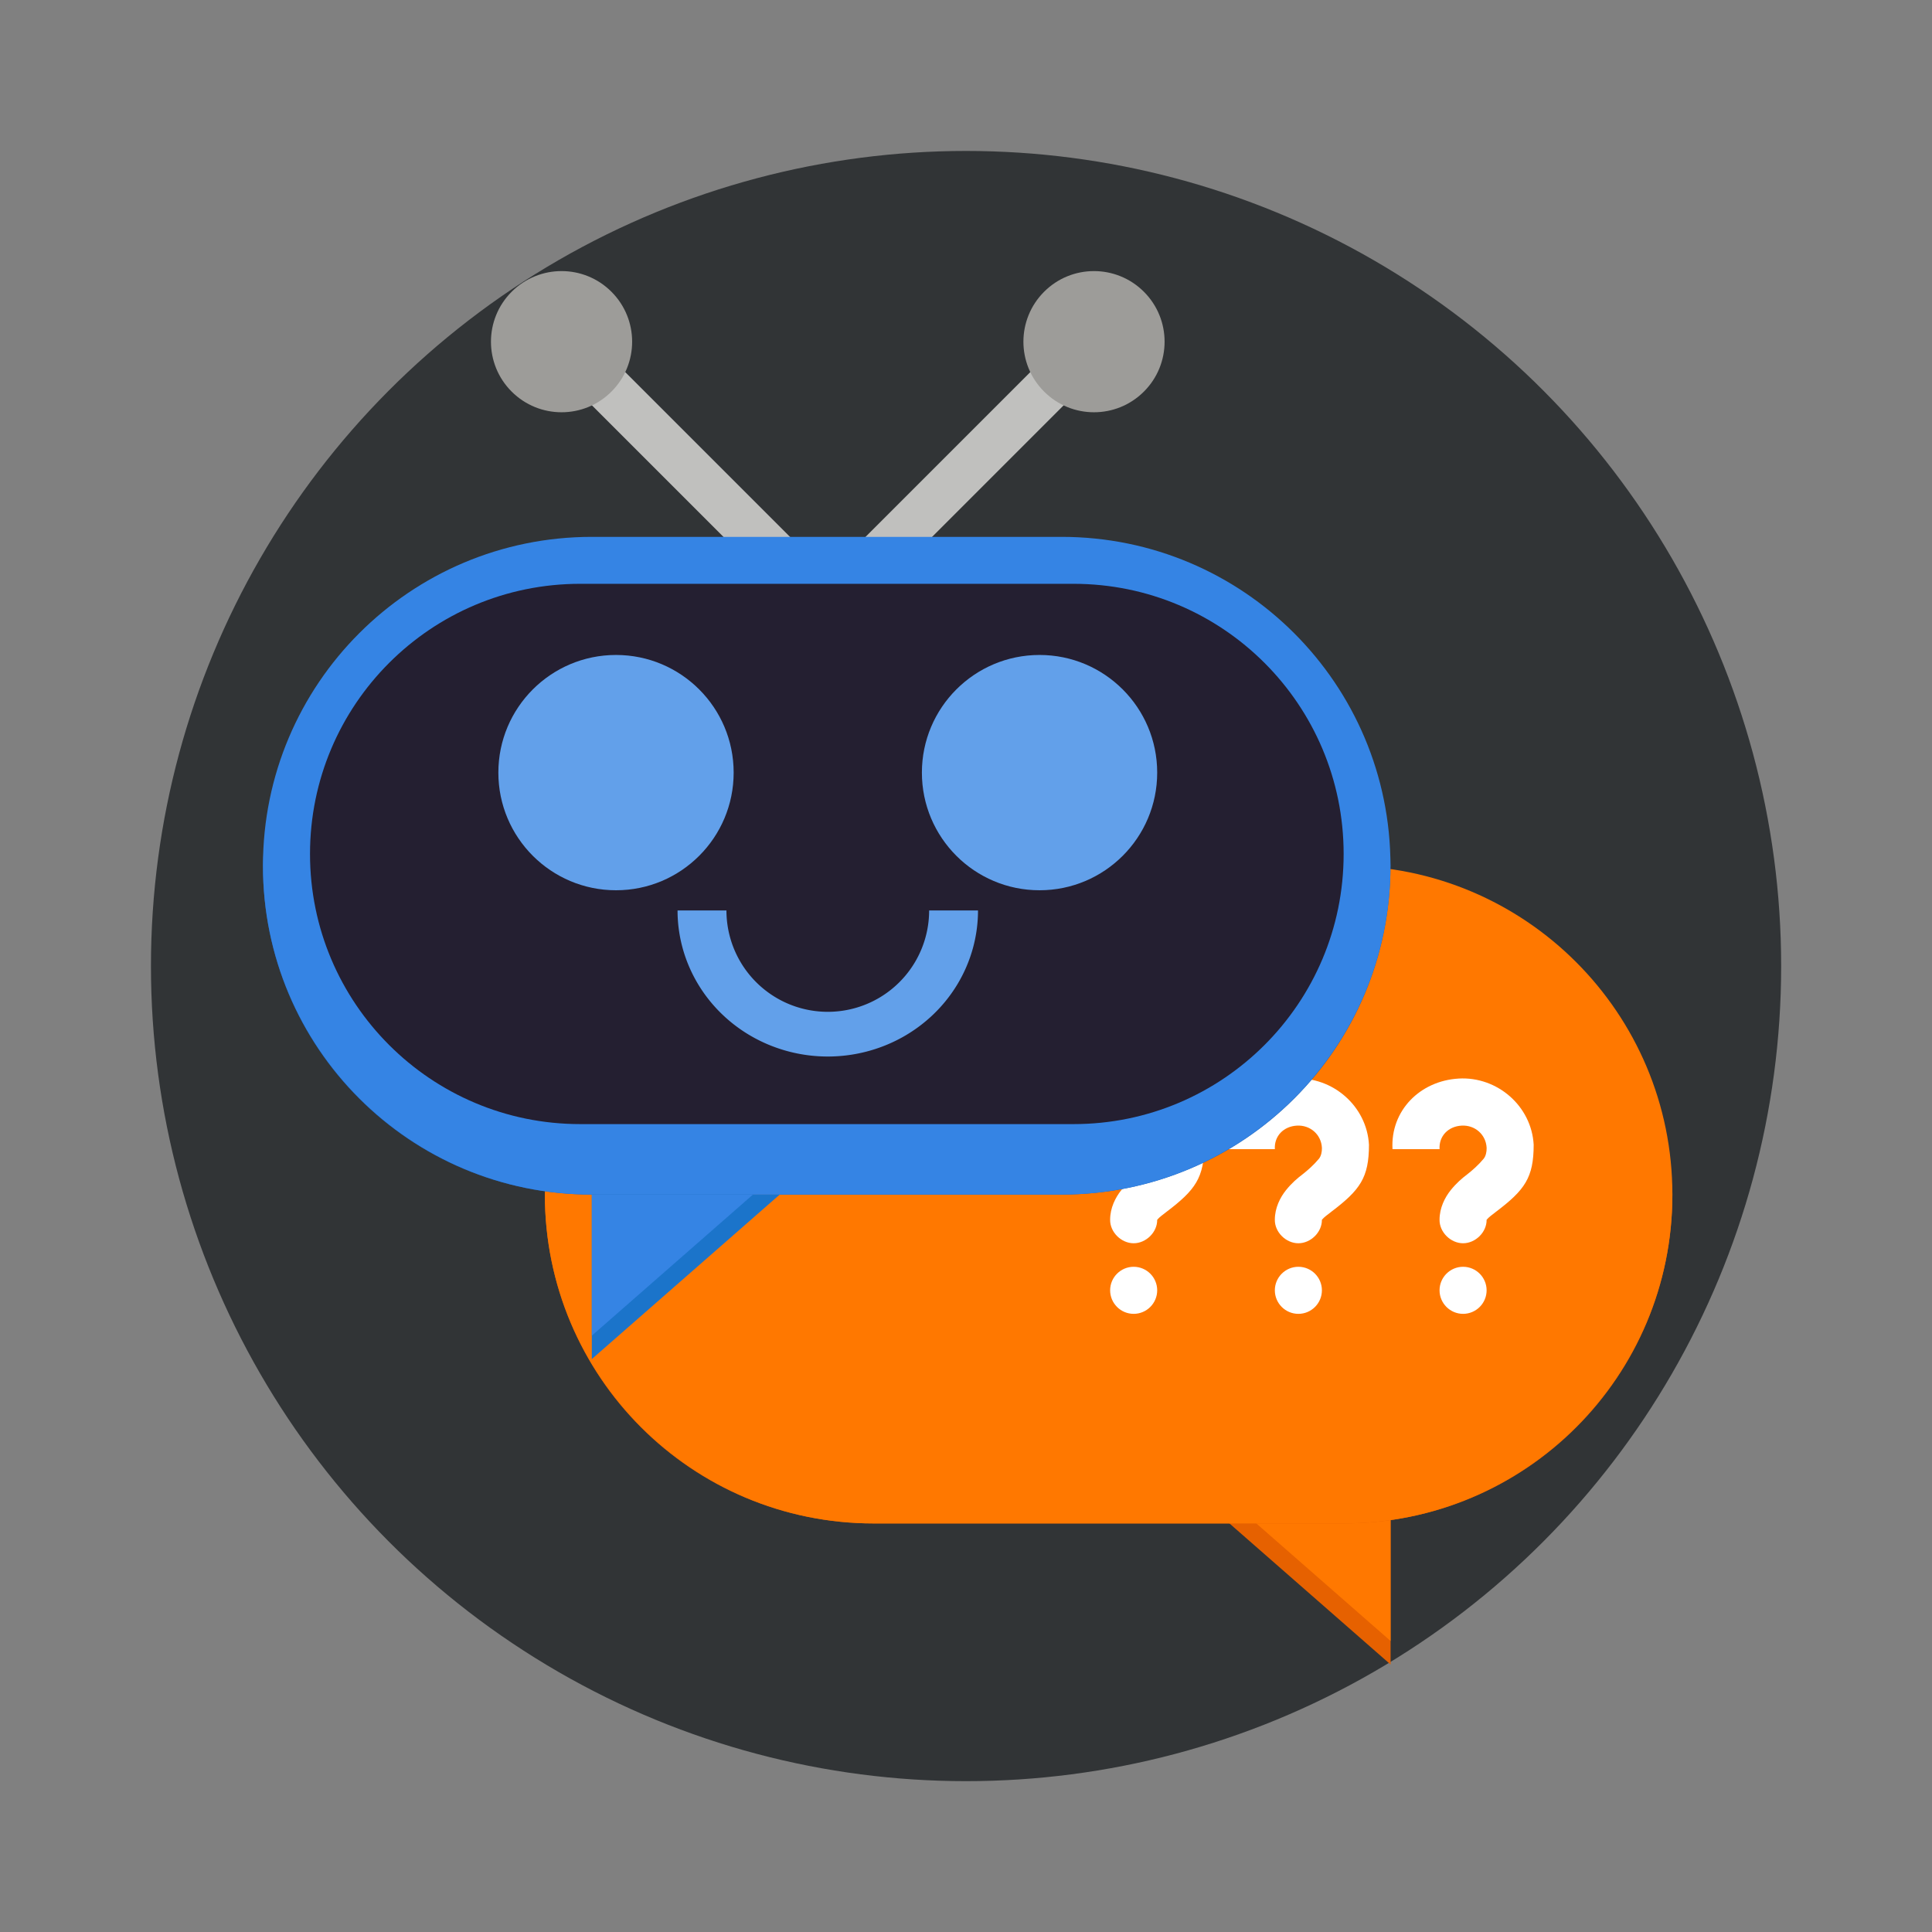 <?xml version="1.0" encoding="UTF-8" standalone="no"?>
<svg
   inkscape:version="1.2.2 (b0a8486541, 2022-12-01)"
   sodipodi:docname="io.github.Bavarder.Bavarder.svg"
   id="svg12"
   version="1.1"
   viewBox="0 0 16.933 16.933"
   height="64"
   width="64"
   xml:space="preserve"
   xmlns:inkscape="http://www.inkscape.org/namespaces/inkscape"
   xmlns:sodipodi="http://sodipodi.sourceforge.net/DTD/sodipodi-0.dtd"
   xmlns="http://www.w3.org/2000/svg"
   xmlns:svg="http://www.w3.org/2000/svg"><rect x="0" y="0" width="16.933" height="16.933" fill="#808080" stroke="none"/><defs
     id="defs16"><linearGradient
       id="linearGradient1229"
       inkscape:swatch="solid"><stop
         style="stop-color:#000000;stop-opacity:1;"
         offset="0"
         id="stop1227" /></linearGradient><rect
       x="4.438"
       y="5.592"
       width="31.334"
       height="14.402"
       id="rect2126" /><rect
       x="4.438"
       y="5.592"
       width="31.334"
       height="14.402"
       id="rect2126-3" /><clipPath
       id="o"><path
         d="m 40,58 h 24 v 2 H 40 Z m 0,4 h 24 v 2 H 40 Z m 0,4 h 24 v 2 H 40 Z m 0,0"
         id="path170" /></clipPath></defs><sodipodi:namedview
     id="namedview14"
     pagecolor="#505050"
     bordercolor="#eeeeee"
     borderopacity="1"
     inkscape:showpageshadow="0"
     inkscape:pageopacity="0"
     inkscape:pagecheckerboard="0"
     inkscape:deskcolor="#505050"
     showgrid="false"
     inkscape:zoom="11.313709"
     inkscape:cx="51.265239"
     inkscape:cy="27.842328"
     inkscape:window-width="1920"
     inkscape:window-height="972"
     inkscape:window-x="0"
     inkscape:window-y="0"
     inkscape:window-maximized="1"
     inkscape:current-layer="svg12" /><circle
     cx="8.467"
     cy="8.467"
     fill="#5f5f5f"
     style="fill:#313436;fill-opacity:1;stroke-width:1;paint-order:stroke markers fill"
     id="circle2"
     r="7.144" /><g
     id="g823"
     transform="matrix(0.998,0,0,0.998,0.03,0.036)"><g
       id="g2370"
       transform="matrix(0.984,0,0,0.984,0.138,0.48)"><g
         id="g1076"
         style="fill:#c0c0be;fill-opacity:1"
         transform="matrix(0.105,0,0,0.105,1.757,1.751)"><path
           d="m 27.957,8.785 2.828,-2.828 22.629,22.629 -2.828,2.828 z m 0,0"
           fill="url(#b)"
           id="path173"
           style="fill:#c0c0be;fill-opacity:1" /><path
           d="m 76.043,8.785 -2.828,-2.828 -22.629,22.629 2.828,2.828 z m 0,0"
           fill="url(#g)"
           id="path179"
           style="fill:#c0c0be;fill-opacity:1" /></g><g
         id="g1071"
         style="fill:#9d9c99;fill-opacity:1"
         transform="matrix(0.105,0,0,0.105,1.757,1.751)"><path
           d="m 33.613,3.129 c 2.344,2.344 2.344,6.145 0,8.484 -2.34,2.344 -6.141,2.344 -8.484,0 -2.344,-2.34 -2.344,-6.141 0,-8.484 2.344,-2.344 6.145,-2.344 8.484,0 z m 0,0"
           fill="url(#d)"
           id="path175"
           style="fill:#9d9c99;fill-opacity:1" /><path
           d="m 70.387,3.129 c -2.344,2.344 -2.344,6.145 0,8.484 2.34,2.344 6.141,2.344 8.484,0 2.344,-2.34 2.344,-6.141 0,-8.484 -2.344,-2.344 -6.145,-2.344 -8.484,0 z m 0,0"
           fill="url(#h)"
           id="path181"
           style="fill:#9d9c99;fill-opacity:1" /></g><g
         id="g276"
         inkscape:label="orange b"><g
           id="g1264"><path
             d="m 12.24,12.863 v 1.468 l -1.677,-1.468 z m 0,0"
             fill="#e66100"
             fill-rule="evenodd"
             id="path187"
             style="stroke-width:0.105" /><path
             d="m 12.24,12.653 v 1.468 l -1.677,-1.468 z m 0,0"
             fill="#ff7800"
             fill-rule="evenodd"
             id="path191"
             style="stroke-width:0.105" /></g><path
           d="m 4.694,10.032 c -8.219e-4,0.035 -0.002,0.07 -0.002,0.105 0,1.626 1.309,2.935 2.935,2.935 h 4.193 c 1.626,0 2.935,-1.309 2.935,-2.935 0,-0.035 -0.002,-0.07 -0.003,-0.105 -0.055,1.577 -1.342,2.83 -2.932,2.83 H 7.627 c -1.591,0 -2.878,-1.253 -2.933,-2.83 z m 0,0"
           fill="#e66100"
           id="path189"
           style="stroke-width:0.105" /><path
           d="m 7.627,7.202 h 4.193 c 1.621,0 2.935,1.314 2.935,2.935 0,1.621 -1.314,2.935 -2.935,2.935 H 7.627 c -1.621,0 -2.935,-1.314 -2.935,-2.935 0,-1.621 1.314,-2.935 2.935,-2.935 z m 0,0"
           fill="#ff7800"
           id="path185"
           style="stroke-width:0.105" /><g
           fill="#c0bfbc"
           id="g227"
           style="fill:#ffffff;fill-opacity:1"
           transform="matrix(0.105,0,0,0.105,1.757,1.751)"><path
             d="m 105.625,70.004 c 3.289,-0.188 6.195,2.344 6.375,5.625 0,2.805 -0.758,3.844 -3.188,5.688 -0.383,0.289 -0.648,0.5 -0.75,0.625 -0.102,0.125 -0.062,0.062 -0.062,0.062 0.016,1.055 -0.945,2 -2,2 -1.055,0 -2.016,-0.945 -2,-2 0,-1.008 0.453,-1.891 0.938,-2.5 0.492,-0.617 0.984,-1.031 1.438,-1.375 0.406,-0.32 0.922,-0.766 1.375,-1.312 0.188,-0.227 0.258,-0.617 0.25,-0.875 v -0.062 c -0.062,-1.125 -1,-1.938 -2.125,-1.875 -1.125,0.062 -1.938,0.875 -1.875,2 h -4 c -0.18,-3.281 2.344,-5.812 5.625,-6 z m 0.375,16 c 1.102,0 2,0.898 2,2 0,1.102 -0.898,2 -2,2 -1.102,0 -2,-0.898 -2,-2 0,-1.102 0.898,-2 2,-2 z m 0,0"
             id="path221"
             style="fill:#ffffff;fill-opacity:1" /><path
             d="m 91.625,70.004 c 3.289,-0.188 6.195,2.344 6.375,5.625 0,2.805 -0.758,3.844 -3.188,5.688 -0.383,0.289 -0.648,0.5 -0.75,0.625 -0.102,0.125 -0.062,0.062 -0.062,0.062 0.016,1.055 -0.945,2 -2,2 -1.055,0 -2.016,-0.945 -2,-2 0,-1.008 0.453,-1.891 0.938,-2.5 0.492,-0.617 0.984,-1.031 1.438,-1.375 0.406,-0.32 0.922,-0.766 1.375,-1.312 0.188,-0.227 0.258,-0.617 0.25,-0.875 v -0.062 c -0.062,-1.125 -1,-1.938 -2.125,-1.875 -1.125,0.062 -1.938,0.875 -1.875,2 h -4 c -0.18,-3.281 2.344,-5.812 5.625,-6 z m 0.375,16 c 1.102,0 2,0.898 2,2 0,1.102 -0.898,2 -2,2 -1.102,0 -2,-0.898 -2,-2 0,-1.102 0.898,-2 2,-2 z m 0,0"
             id="path223"
             style="fill:#ffffff;fill-opacity:1" /><path
             d="m 77.625,70.004 c 3.289,-0.188 6.195,2.344 6.375,5.625 0,2.805 -0.758,3.844 -3.188,5.688 -0.383,0.289 -0.648,0.5 -0.75,0.625 -0.102,0.125 -0.062,0.062 -0.062,0.062 0.016,1.055 -0.945,2 -2,2 -1.055,0 -2.016,-0.945 -2,-2 0,-1.008 0.453,-1.891 0.938,-2.5 0.492,-0.617 0.984,-1.031 1.438,-1.375 0.406,-0.32 0.922,-0.766 1.375,-1.312 0.188,-0.227 0.258,-0.617 0.25,-0.875 v -0.062 c -0.062,-1.125 -1,-1.938 -2.125,-1.875 -1.125,0.062 -1.938,0.875 -1.875,2 h -4 c -0.18,-3.281 2.344,-5.812 5.625,-6 z m 0.375,16 c 1.102,0 2,0.898 2,2 0,1.102 -0.898,2 -2,2 -1.102,0 -2,-0.898 -2,-2 0,-1.102 0.898,-2 2,-2 z m 0,0"
             id="path225"
             style="fill:#ffffff;fill-opacity:1" /></g></g><g
         id="g270"
         inkscape:label="blue b"><g
           id="g385"
           transform="matrix(-1,0,0,1,1.063,0)"><path
             d="m -4.048,10.137 v 1.468 l -1.677,-1.468 z m 0,0"
             fill="#e66100"
             fill-rule="evenodd"
             id="path187-3"
             style="fill:#1b74ca;fill-opacity:1;stroke-width:0.105"
             inkscape:label="path" /><path
             d="m -4.048,9.928 v 1.468 l -1.677,-1.468 z m 0,0"
             fill="#ff7800"
             fill-rule="evenodd"
             id="path191-6"
             style="fill:#3584e4;fill-opacity:1;stroke-width:0.105"
             inkscape:label="path" /></g><path
           d="m 2.178,7.097 c -8.219e-4,0.035 -0.002,0.07 -0.002,0.105 0,1.626 1.309,2.935 2.935,2.935 h 4.193 c 1.626,0 2.935,-1.309 2.935,-2.935 0,-0.035 -0.002,-0.07 -0.003,-0.105 -0.055,1.577 -1.341,2.83 -2.932,2.83 H 5.111 c -1.591,0 -2.878,-1.253 -2.933,-2.83 z m 0,0"
           fill="#1a5fb4"
           id="path203"
           style="stroke-width:0.105" /><path
           d="m 5.111,4.267 h 4.193 c 1.621,0 2.935,1.314 2.935,2.935 0,1.621 -1.314,2.935 -2.935,2.935 H 5.111 c -1.621,0 -2.935,-1.314 -2.935,-2.935 0,-1.621 1.314,-2.935 2.935,-2.935 z m 0,0"
           fill="#3584e4"
           id="path193"
           style="stroke-width:0.105" /><path
           d="m 5.007,4.686 h 4.403 c 1.332,0 2.411,1.079 2.411,2.411 0,1.332 -1.079,2.411 -2.411,2.411 H 5.007 c -1.332,0 -2.411,-1.079 -2.411,-2.411 0,-1.332 1.079,-2.411 2.411,-2.411 z m 0,0"
           fill="#241f31"
           id="path195"
           style="stroke-width:0.105" /><g
           id="g1764"
           style="fill:#62a0ea;fill-opacity:1"
           transform="matrix(0.105,0,0,0.105,1.757,1.751)"><path
             id="path1963"
             style="fill:#62a0ea;fill-opacity:1;fill-rule:evenodd;stroke-width:0.69;stroke-linecap:round;paint-order:stroke markers fill"
             d="m 39.231,55.717 a 12.769,12.415 0 0 0 6.385,10.751 12.769,12.415 0 0 0 12.77,0 12.769,12.415 0 0 0 6.383,-10.751 H 60.615 a 8.614,8.614 0 0 1 -4.307,7.461 8.614,8.614 0 0 1 -8.614,0 8.614,8.614 0 0 1 -4.307,-7.461 z" /><circle
             style="fill:#62a0ea;fill-opacity:1;fill-rule:evenodd;stroke-width:0.75;stroke-linecap:round;paint-order:stroke markers fill"
             id="path1761"
             cx="34"
             cy="44"
             r="10" /><circle
             style="fill:#62a0ea;fill-opacity:1;fill-rule:evenodd;stroke-width:0.75;stroke-linecap:round;paint-order:stroke markers fill"
             id="path1759"
             cx="70"
             cy="44"
             r="10" /></g></g><g
         clip-path="url(#o)"
         id="g219"
         transform="matrix(0.105,0,0,0.105,1.757,1.751)" /></g></g></svg>
